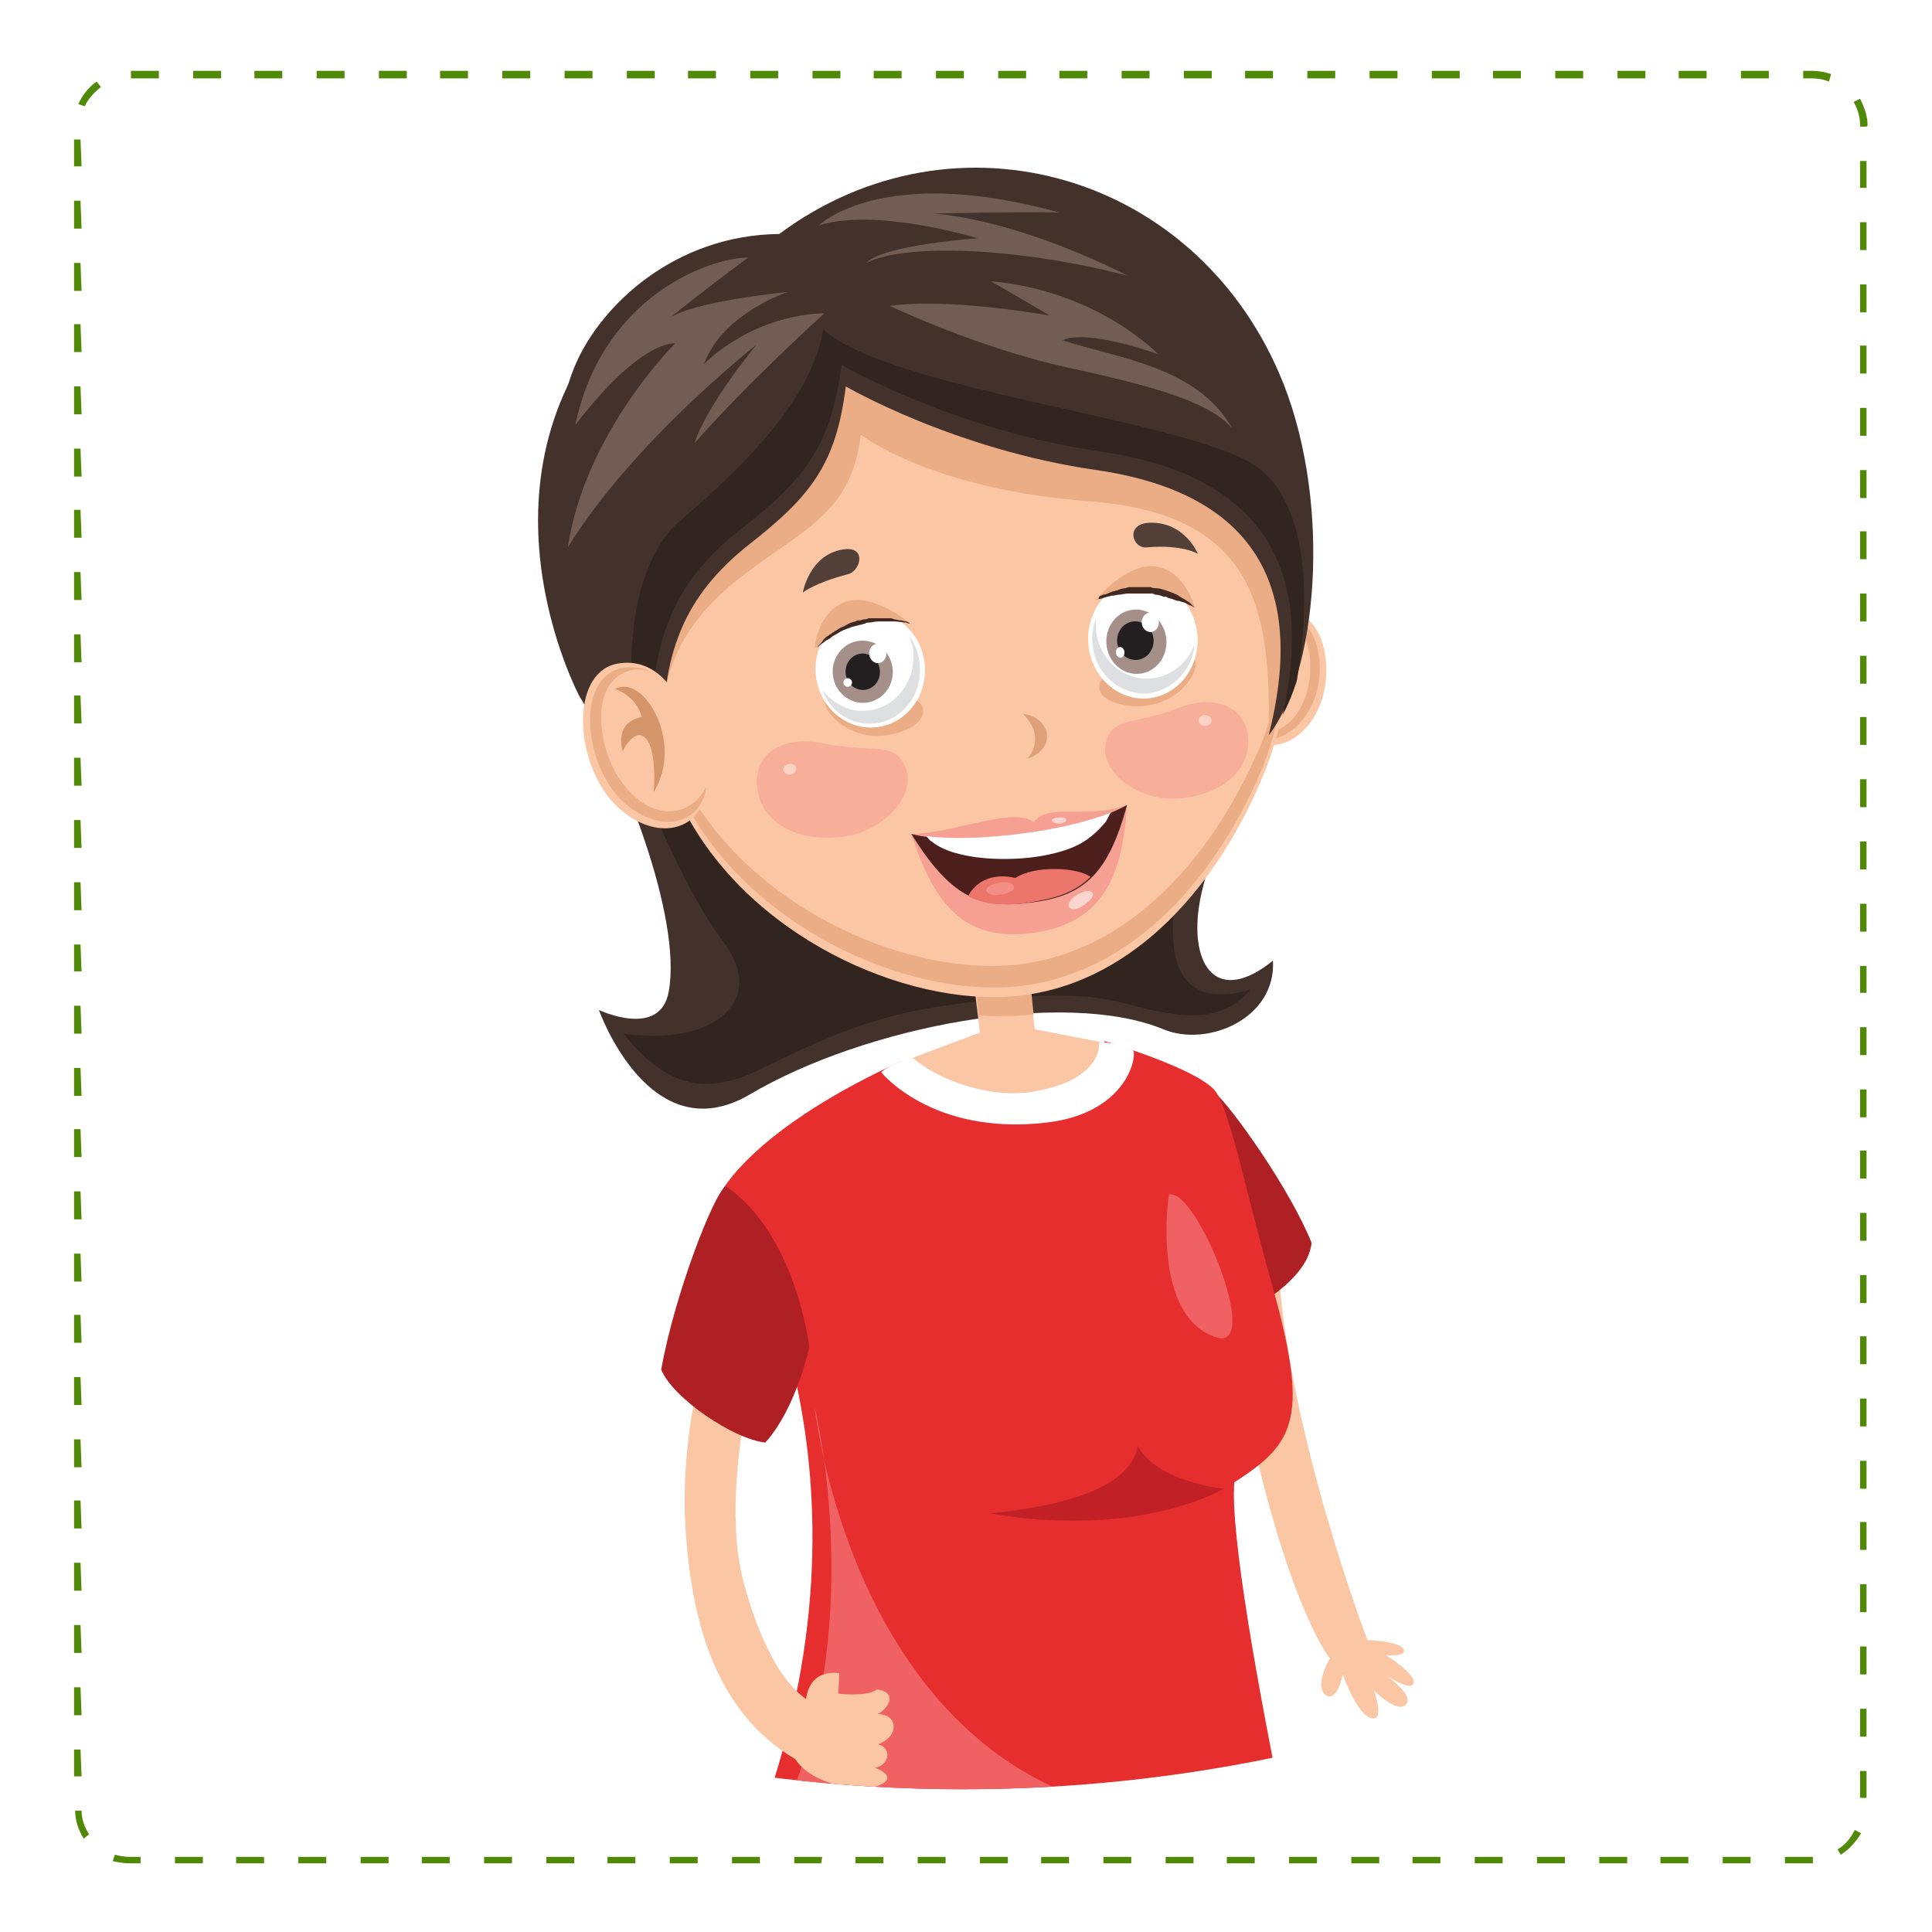 <?xml version="1.0" encoding="utf-8"?>
<!-- Generator: Adobe Illustrator 21.0.0, SVG Export Plug-In . SVG Version: 6.00 Build 0)  -->
<svg version="1.1" id="Layer_1" xmlns="http://www.w3.org/2000/svg" xmlns:xlink="http://www.w3.org/1999/xlink" x="0px" y="0px"
	 viewBox="0 0 180 180" style="enable-background:new 0 0 180 180;" xml:space="preserve">
<style type="text/css">
	.st0{fill:#FFFFFF;}
	.st1{display:none;}
	.st2{display:inline;}
	.st3{fill:url(#SVGID_1_);}
	.st4{fill:#508906;}
	.st5{clip-path:url(#SVGID_4_);}
	.st6{fill:#FBC6A4;}
	.st7{fill:#AF2024;}
	.st8{fill:#43322C;}
	.st9{fill:#32241E;}
	.st10{fill:#EAAD85;}
	.st11{fill:#E62E2E;}
	.st12{fill:#E76BA7;}
	.st13{fill:#BA4582;}
	.st14{fill:#F06163;}
	.st15{fill:#C12126;}
	.st16{fill:#D5956A;}
	.st17{fill:#F8AF9A;}
	.st18{fill:#FBD3C4;}
	.st19{fill:#DDDFE0;}
	.st20{fill:#A49089;}
	.st21{fill:#231F20;}
	.st22{fill:#412820;}
	.st23{fill:#DDA078;}
	.st24{fill:#715D53;}
	.st25{fill:#523F38;}
	.st26{fill:#F6A094;}
	.st27{fill:#4D1F1C;}
	.st28{fill:#EC756C;}
	.st29{fill:#F48F87;}
	.st30{fill:#FBD6D1;}
</style>
<rect class="st0" width="180" height="180"/>
<rect class="st0" width="180" height="180"/>
<g>
	<g>
		<g>
			<g class="st1">
				<g class="st2">
					<g>
						
							<radialGradient id="SVGID_1_" cx="96.333" cy="191" r="167.166" gradientTransform="matrix(1 0 0 -1 0 275)" gradientUnits="userSpaceOnUse">
							<stop  offset="0.173" style="stop-color:#FFFFFF"/>
							<stop  offset="1" style="stop-color:#36CDFF;stop-opacity:0.3"/>
						</radialGradient>
						<rect id="SVGID_2_" x="0.4" y="0.1" class="st3" width="180" height="180"/>
					</g>
				</g>
			</g>
			<g>
				<g>
					<g>
						<path class="st4" d="M168.9,173.6h-2.6V173h2.6V173.6z M163.1,173.6h-2.6V173h2.6V173.6z M157.3,173.6h-2.6V173h2.6V173.6z
							 M151.5,173.6H149V173h2.6v0.6H151.5z M145.8,173.6h-2.6V173h2.6V173.6z M140,173.6h-2.6V173h2.6V173.6z M134.2,173.6h-2.6
							V173h2.6V173.6z M128.5,173.6h-2.6V173h2.6V173.6z M122.7,173.6h-2.6V173h2.6V173.6z M116.9,173.6h-2.6V173h2.6V173.6z
							 M111.2,173.6h-2.6V173h2.6V173.6z M105.4,173.6h-2.6V173h2.6V173.6z M99.6,173.6H97V173h2.6V173.6z M93.9,173.6h-2.6V173h2.6
							V173.6z M88.1,173.6h-2.6V173h2.6V173.6z M82.3,173.6h-2.6V173h2.6V173.6z M76.5,173.6H74V173h2.6L76.5,173.6L76.5,173.6z
							 M70.8,173.6h-2.6V173h2.6V173.6z M65,173.6h-2.6V173H65V173.6z M59.2,173.6h-2.6V173h2.6V173.6z M53.5,173.6h-2.6V173h2.6
							V173.6z M47.7,173.6h-2.6V173h2.6V173.6z M41.9,173.6h-2.6V173h2.6V173.6z M36.2,173.6h-2.6V173h2.6V173.6z M30.4,173.6h-2.6
							V173h2.6V173.6z M24.6,173.6H22V173h2.6V173.6z M18.9,173.6h-2.6V173h2.6V173.6z M13.1,173.6H12c-0.5,0-1-0.1-1.5-0.2l0.2-0.6
							c0.4,0.1,0.9,0.2,1.3,0.2h1.1V173.6z M171.5,172.8l-0.3-0.5c0.7-0.4,1.2-1,1.6-1.8l0.6,0.3
							C172.9,171.6,172.3,172.3,171.5,172.8z M7.8,171.3c-0.5-0.8-0.8-1.7-0.8-2.6h0.6c0,0.8,0.3,1.6,0.7,2.2L7.8,171.3z
							 M173.9,167.5h-0.6V165h0.6V167.5z M7.6,165.5H6.9V163h0.6L7.6,165.5L7.6,165.5z M173.9,161.8h-0.6v-2.6h0.6V161.8z
							 M7.6,159.8H6.9v-2.6h0.6L7.6,159.8L7.6,159.8z M173.9,156h-0.6v-2.6h0.6V156z M7.6,154H6.9v-2.6h0.6L7.6,154L7.6,154z
							 M173.9,150.2h-0.6v-2.6h0.6V150.2z M7.6,148.2H6.9v-2.6h0.6L7.6,148.2L7.6,148.2z M173.9,144.4h-0.6v-2.6h0.6V144.4z
							 M7.6,142.4H6.9v-2.6h0.6L7.6,142.4L7.6,142.4z M173.9,138.7h-0.6v-2.6h0.6V138.7z M7.6,136.7H6.9v-2.6h0.6L7.6,136.7
							L7.6,136.7z M173.9,132.9h-0.6v-2.6h0.6V132.9z M7.6,130.9H6.9v-2.6h0.6L7.6,130.9L7.6,130.9z M173.9,127.1h-0.6v-2.6h0.6
							V127.1z M7.6,125.1H6.9v-2.6h0.6L7.6,125.1L7.6,125.1z M173.9,121.4h-0.6v-2.6h0.6V121.4z M7.6,119.4H6.9v-2.6h0.6L7.6,119.4
							L7.6,119.4z M173.9,115.6h-0.6V113h0.6V115.6z M7.6,113.6H6.9V111h0.6L7.6,113.6L7.6,113.6z M173.9,109.8h-0.6v-2.6h0.6V109.8
							z M7.6,107.8H6.9v-2.6h0.6L7.6,107.8L7.6,107.8z M173.9,104.1h-0.6v-2.6h0.6V104.1z M7.6,102.1H6.9v-2.6h0.6L7.6,102.1
							L7.6,102.1z M173.9,98.3h-0.6v-2.6h0.6V98.3z M7.6,96.3H6.9v-2.6h0.6L7.6,96.3L7.6,96.3z M173.9,92.5h-0.6V90h0.6V92.5z
							 M7.6,90.5H6.9V88h0.6L7.6,90.5L7.6,90.5z M173.9,86.8h-0.6v-2.6h0.6V86.8z M7.6,84.8H6.9v-2.6h0.6L7.6,84.8L7.6,84.8z
							 M173.9,81h-0.6v-2.6h0.6V81z M7.6,79H6.9v-2.6h0.6L7.6,79L7.6,79z M173.9,75.2h-0.6v-2.6h0.6V75.2z M7.6,73.2H6.9v-2.6h0.6
							L7.6,73.2L7.6,73.2z M173.9,69.4h-0.6v-2.6h0.6V69.4z M7.6,67.4H6.9v-2.6h0.6L7.6,67.4L7.6,67.4z M173.9,63.7h-0.6v-2.6h0.6
							V63.7z M7.6,61.7H6.9v-2.6h0.6L7.6,61.7L7.6,61.7z M173.9,57.9h-0.6v-2.6h0.6V57.9z M7.6,55.9H6.9v-2.6h0.6L7.6,55.9L7.6,55.9
							z M173.9,52.1h-0.6v-2.6h0.6V52.1z M7.6,50.1H6.9v-2.6h0.6L7.6,50.1L7.6,50.1z M173.9,46.4h-0.6v-2.6h0.6V46.4z M7.6,44.4H6.9
							v-2.6h0.6L7.6,44.4L7.6,44.4z M173.9,40.6h-0.6V38h0.6V40.6z M7.6,38.6H6.9V36h0.6L7.6,38.6L7.6,38.6z M173.9,34.8h-0.6v-2.6
							h0.6V34.8z M7.6,32.8H6.9v-2.6h0.6L7.6,32.8L7.6,32.8z M173.9,29.1h-0.6v-2.6h0.6V29.1z M7.6,27.1H6.9v-2.6h0.6L7.6,27.1
							L7.6,27.1z M173.9,23.3h-0.6v-2.6h0.6V23.3z M7.6,21.3H6.9v-2.6h0.6L7.6,21.3L7.6,21.3z M173.9,17.5h-0.6V15h0.6V17.5z
							 M7.6,15.5H6.9V13h0.6L7.6,15.5L7.6,15.5z M173.9,11.8h-0.6v-0.1c0-0.8-0.2-1.5-0.6-2.2l0.6-0.3c0.4,0.8,0.7,1.6,0.7,2.5
							L173.9,11.8L173.9,11.8z M7.9,9.9L7.3,9.7c0.4-0.9,1-1.6,1.7-2.1l0.4,0.5C8.8,8.6,8.2,9.2,7.9,9.9z M170.4,7.6
							c-0.5-0.2-1-0.3-1.6-0.3H168V6.6h0.8c0.6,0,1.2,0.1,1.8,0.3L170.4,7.6z M164.8,7.3h-2.6V6.6h2.6V7.3z M159,7.3h-2.6V6.6h2.6
							V7.3z M153.3,7.3h-2.6V6.6h2.6V7.3z M147.5,7.3h-2.6V6.6h2.6V7.3z M141.7,7.3h-2.6V6.6h2.6V7.3z M136,7.3h-2.6V6.6h2.6V7.3z
							 M130.2,7.3h-2.6V6.6h2.6V7.3z M124.4,7.3h-2.6V6.6h2.6V7.3z M118.6,7.3H116V6.6h2.6V7.3z M112.9,7.3h-2.6V6.6h2.6V7.3z
							 M107.1,7.3h-2.6V6.6h2.6V7.3z M101.3,7.3h-2.6V6.6h2.6V7.3z M95.6,7.3H93V6.6h2.6V7.3z M89.8,7.3h-2.6V6.6h2.6V7.3z M84,7.3
							h-2.6V6.6H84V7.3z M78.3,7.3h-2.6V6.6h2.6V7.3z M72.5,7.3h-2.6V6.6h2.6V7.3z M66.7,7.3h-2.6V6.6h2.6V7.3z M61,7.3h-2.6V6.6H61
							V7.3z M55.2,7.3h-2.6V6.6h2.6V7.3z M49.4,7.3h-2.6V6.6h2.6V7.3z M43.6,7.3H41V6.6h2.6V7.3z M37.9,7.3h-2.6V6.6h2.6V7.3z
							 M32.1,7.3h-2.6V6.6h2.6V7.3z M26.3,7.3h-2.6V6.6h2.6V7.3z M20.6,7.3H18V6.6h2.6V7.3z M14.8,7.3h-2.6V6.6h2.6
							C14.8,6.6,14.8,7.3,14.8,7.3z"/>
					</g>
				</g>
			</g>
		</g>
	</g>
</g>
<g>
	<g>
		<g>
			<g>
				<g>
					<defs>
						<ellipse id="SVGID_3_" cx="89.7" cy="49.7" rx="129.7" ry="117"/>
					</defs>
					<clipPath id="SVGID_4_">
						<use xlink:href="#SVGID_3_"  style="overflow:visible;"/>
					</clipPath>
					<g class="st5">
						<g>
							<path class="st6" d="M119.1,117.9c0.9,15.6,8.3,34.9,8.3,34.9s3.1,0.1,3.4,0.9c0.2,0.7-1.7,0.5-1.7,0.5s2.8,1.7,2.6,2.6
								c-0.2,0.9-2.7-0.8-2.7-0.8s2.8,1.9,2,2.8c-0.8,0.9-3-1.3-3-1.3s1,2.7-0.1,2.6c-1.4-0.1-2.8-4.1-2.8-4.1s-0.5,2.7-1.6,1.9
								s0.4-3.4,0.4-3.4s-4.9-5.9-9.2-30.4c1.1-3.4,2-6.1,2-6.1L119.1,117.9z"/>
							<path class="st7" d="M113.1,101.7c1.7,1.5,7.1,9.1,9.1,14.1c-0.4,3.9-7,6.9-7,6.9L113.1,101.7z"/>
							<g>
								<path class="st8" d="M54,64.9c3.8,6.1,9.6,20.5,8.3,27.5c-0.8,4.4-6.5,1.7-6.5,1.7s4.7,13.3,14,7.9
									c10.8-6.4,29.4-9.9,38.6-6.1c4.1,1.7,10.5-1,10.2-6.4c-5.2,4.2-7.7,0.5-6.9-5c1-6.9,8.2-19.9,9.5-29.1
									c1.3-8.4-1.3-24.3-14.8-32.7c-8.1-5-31,2.8-48.1,5.5C42.9,44.2,54,64.9,54,64.9z"/>
								<path class="st9" d="M111.9,74.7c0,0-8.3,21.3,4.6,17.5c-2.7,3.2-6.5,2.6-10.5,1.6c-3.6-1-7.1-1.7-18-0.1
									c-9.6,1.3-16.1,5.8-19.3,6.8c-3.2,1-6.7,0.8-10.6-4.2c8.5,1.2,13.3-3.1,9.4-8.4c-4-5.3-7.3-14.1-7.3-14.1L111.9,74.7z"/>
							</g>
							<g>
								<path class="st6" d="M95.9,90.9c0,0,0.2,2.4,0.5,5c5.3,1,7.7,1.5,7.7,1.5s-0.6,5.6-8.3,6.3c-7.7,0.7-11.9-2-12.7-4.4
									c3.9-1.5,8.2-3.1,8.2-3.1l-0.6-4.9L95.9,90.9z"/>
								<path class="st10" d="M96.3,94.5c-0.3,0-0.6,0.1-0.9,0.1c-1.6,0.1-3,0.1-4.2,0l-0.4-3.4l5.2-0.3
									C95.9,90.9,96.1,92.5,96.3,94.5z"/>
							</g>
							<path class="st11" d="M102.9,97c1,2.3-2.3,5.5-7.9,5.8s-9-1.5-11.1-3.9c-9.6,4.4-14.5,8.8-16.5,11.8
								c1.4,3,15.8,26.1,3.1,59.8c13.2,9.3,34.9,8.9,49.5,0.4c-2.8-13.5-5.4-28.1-5-32.8c5.8-3.7,7-6.1,3.4-18.8
								c-2.4-8.6-3.9-16.3-5.3-17.8C111.1,99.4,102.9,97,102.9,97z"/>
							<g>
								<path class="st12" d="M102.9,97.2c0-0.1,0-0.1,0-0.2c0,0,0,0,0.1,0C103,97.1,102.9,97.2,102.9,97.2z"/>
								<path class="st13" d="M119.6,169.1c0.1,0.6,0.3,1.3,0.4,1.9c-14.6,8.5-36.3,8.9-49.5-0.4c0.3-0.8,0.6-1.5,0.8-2.3
									C84.2,177.2,105.1,177,119.6,169.1z"/>
							</g>
							<path class="st0" d="M102.4,97.1c0.1,1.2-0.8,3.7-6.1,4.6c-4.1,0.7-8.9-1.1-11.2-3.1c-2.1,0.4-3,1.3-3,1.3s4.7,5.9,15.3,4.7
								c7.3-0.8,8.5-5.8,8.2-6.7C104.4,97.1,102.4,97.1,102.4,97.1z"/>
							<path class="st14" d="M108.9,111.3c2.5-0.8,8.8,14.7,4.4,13.3C107.2,122.6,108.9,111.3,108.9,111.3z"/>
							<path class="st15" d="M114,138.7c0,0-6.2-0.6-8-4c-0.8,4.8-10,5.9-13.8,6.3C106.3,143.4,114,138.7,114,138.7z"/>
							<path class="st14" d="M75.9,131.1c0,0,4.7,19-2.2,36.2c8.1,4.6,27.7,8.9,41.7,2C80.2,171.9,75.9,131.1,75.9,131.1z"/>
							<g>
								<g>
									<path class="st6" d="M116.2,61.1c0,0,0.5-3.8,3.8-4c3.4-0.2,4.6,5.7,2.6,9.4c-2,3.6-5.8,3.9-6.9,0.8L116.2,61.1z"/>
									<path class="st10" d="M119.6,57.4c-0.8,0.1-1.5,0.4-2,0.8c0.4-0.3,0.9-0.5,1.4-0.5c3.2-0.1,3.6,4.6,2.6,7.3
										c-1.4,3.7-4.5,4-6.1,1.9c1,2.9,4.6,2.6,6.5-0.8C123.9,62.8,122.9,57.2,119.6,57.4z"/>
									<path class="st16" d="M120.6,58.8c-2.2-0.7-4.2,4.7-1.3,7.9c-1.2-4.1,0.1-5.3,1.6-3.3c0-1.3-0.5-2.2-1.9-2.1
										C119.2,59.6,120.6,58.8,120.6,58.8z"/>
								</g>
								<path class="st6" d="M117.5,72.7c-4.6,10.8-12.6,19.1-22.8,20.1c-10.4,1-25.1-5.6-31.1-17.6c-7.9-16-2.9-44.1,24.7-44.7
									C116,29.9,125.5,54,117.5,72.7z"/>
								<g>
									<g>
										<g>
											<path class="st10" d="M80.2,40.5c0,0,6.5,5.1,21.3,6.2c15.7,1.2,16.9,10.4,16.7,21.8c4.5-5.8,4.2-14.1,0-29.1
												c-4.7-16.5-25.4-27.2-41.9-15c-9.7,0.1-12.8,3.7-16.5,10.3c-5.2,9.3-5.9,26.1,1.9,35.2c-0.4-6.9,1.5-11.6,7.4-16.2
												C75.1,49.1,79.3,47.8,80.2,40.5z"/>
										</g>
									</g>
								</g>
								<path class="st10" d="M63.4,72.3c5.9,12,20.7,18.6,31.1,17.6c10.2-1,18.1-9.3,22.8-20.1c2.2-5.1,2.3-10.5,1.9-15.8
									c0.8,6,0.7,12.1-1.7,17.8c-4.6,10.8-12.6,19.1-22.8,20.1c-10.4,1-25.1-5.6-31.1-17.6c-1.8-3.7-3-8-3.3-12.5
									C60.8,65.6,61.9,69.2,63.4,72.3z"/>
								<path class="st17" d="M116.3,69.2c-0.1,2.9-2.8,4.9-6.5,5.2c-3.6,0.3-7.3-2.4-6.8-5.1c0.6-2.6,2.6-1.7,6.7-3.3
									C113.7,64.4,116.4,66.3,116.3,69.2z"/>
								
									<ellipse transform="matrix(2.433464e-02 -1 1 2.433464e-02 42.34 177.696)" class="st18" cx="112.2" cy="67.2" rx="0.5" ry="0.6"/>
								<path class="st17" d="M70.6,73.7c0.5,3,3.7,4.7,7.6,4.3c3.8-0.3,7.2-3.7,6.2-6.4c-1-2.6-2.9-1.4-7.5-2.3
									C72.4,68.3,70,70.7,70.6,73.7z"/>
								
									<ellipse transform="matrix(0.983 -0.182 0.182 0.983 -11.815 14.584)" class="st18" cx="73.6" cy="71.7" rx="0.6" ry="0.5"/>
								<g>
									<path class="st10" d="M110.1,61c0,0,1.3-0.6,1.3,1c-0.1,1.2-2,3.9-5.7,3.8c-3.4-0.2-4-2.1-2.6-2.8
										C104.4,62.2,110.1,61,110.1,61z"/>
									
										<ellipse transform="matrix(0.996 -8.667679e-02 8.667679e-02 0.996 -4.765 9.455)" class="st0" cx="106.5" cy="59.6" rx="5.1" ry="5.5"/>
									<path class="st19" d="M102.1,57.7c0,0.3,0,0.6,0,0.9c0.2,2.8,2.6,4.9,5.2,4.6c1.9-0.2,3.4-1.5,4-3.2
										c-0.2,2.4-2,4.3-4.3,4.6c-2.6,0.2-5-1.8-5.2-4.6C101.7,59.2,101.8,58.4,102.1,57.7z"/>
									
										<ellipse transform="matrix(0.996 -8.663005e-02 8.663005e-02 0.996 -4.782 9.399)" class="st20" cx="105.9" cy="59.8" rx="2.8" ry="3"/>
									
										<ellipse transform="matrix(0.996 -8.704299e-02 8.704299e-02 0.996 -4.795 9.436)" class="st21" cx="105.8" cy="59.7" rx="1.7" ry="1.8"/>
									
										<ellipse transform="matrix(0.996 -8.636825e-02 8.636825e-02 0.996 -4.609 9.476)" class="st0" cx="107.2" cy="58" rx="0.8" ry="0.9"/>
									
										<ellipse transform="matrix(0.996 -8.550932e-02 8.550932e-02 0.996 -4.816 9.149)" class="st0" cx="104.4" cy="60.8" rx="0.4" ry="0.5"/>
									<path class="st10" d="M111.3,56.6c0,0-0.8-3.3-3.5-3.8c-2.8-0.5-5.7,3.1-5.7,3.1S106.8,53.5,111.3,56.6z"/>
									<path class="st22" d="M102.1,55.9c0,0,0.1-0.1,0.4-0.1c0.3-0.1,0.6-0.2,1.1-0.3c0.2,0,0.5-0.1,0.7-0.1s0.5-0.1,0.8-0.1
										s0.6,0,0.9,0c0.1,0,0.3,0,0.4,0s0.3,0,0.4,0s0.3,0,0.4,0s0.3,0,0.4,0.1c0.3,0,0.6,0.1,0.8,0.2c0.1,0,0.1,0,0.2,0
										s0.1,0,0.2,0.1c0.1,0,0.3,0.1,0.4,0.1c0.2,0.1,0.5,0.2,0.7,0.2c0.2,0.1,0.4,0.1,0.6,0.2c0.2,0.1,0.3,0.2,0.4,0.2
										c0.2,0.1,0.4,0.2,0.4,0.2s-0.1-0.1-0.3-0.3c-0.1-0.1-0.2-0.2-0.4-0.3c-0.1-0.1-0.3-0.2-0.5-0.3c-0.1-0.1-0.2-0.1-0.3-0.2
										c-0.1-0.1-0.2-0.1-0.4-0.2c-0.2-0.1-0.5-0.2-0.8-0.3s-0.6-0.2-0.9-0.2c-0.2,0-0.3,0-0.5-0.1c-0.2,0-0.3,0-0.5,0
										s-0.3,0-0.5,0s-0.3,0-0.5,0h-0.2c-0.1,0-0.1,0-0.2,0s-0.3,0-0.4,0.1c-0.3,0-0.6,0.1-0.8,0.2c-0.1,0-0.3,0.1-0.4,0.1
										s-0.2,0.1-0.3,0.1c-0.2,0.1-0.4,0.2-0.6,0.2c-0.2,0.1-0.3,0.1-0.4,0.2C102.4,55.8,102.3,55.8,102.1,55.9
										C102.2,55.9,102.1,55.9,102.1,55.9z"/>
								</g>
								<g>
									<path class="st10" d="M77.9,64.5c0,0-1.4-0.4-1,1.2c0.3,1.1,2.7,3.5,6.2,2.7c3.3-0.7,3.5-2.7,2.1-3.2
										C83.6,64.7,77.9,64.5,77.9,64.5z"/>
									
										<ellipse transform="matrix(0.996 -8.678051e-02 8.678051e-02 0.996 -5.109 7.273)" class="st0" cx="81.1" cy="62.4" rx="5.1" ry="5.4"/>
									<path class="st19" d="M80.8,66.2c2.6-0.2,4.5-2.7,4.3-5.4c0-0.5-0.2-1-0.4-1.5c0.6,0.7,0.9,1.7,1,2.7
										c0.2,2.8-1.7,5.2-4.3,5.4c-2.1,0.2-4-1.1-4.8-3.1C77.7,65.6,79.2,66.4,80.8,66.2z"/>
									
										<ellipse transform="matrix(0.996 -8.655766e-02 8.655766e-02 0.996 -5.117 7.194)" class="st20" cx="80.4" cy="62.6" rx="2.8" ry="2.9"/>
									
										<ellipse transform="matrix(0.996 -8.689149e-02 8.689149e-02 0.996 -5.135 7.223)" class="st21" cx="80.4" cy="62.6" rx="1.6" ry="1.7"/>
									
										<ellipse transform="matrix(0.996 -8.627749e-02 8.627749e-02 0.996 -4.949 7.285)" class="st0" cx="81.8" cy="60.9" rx="0.8" ry="0.9"/>
									
										<ellipse transform="matrix(0.996 -8.698118e-02 8.698118e-02 0.996 -5.232 7.112)" class="st0" cx="79" cy="63.6" rx="0.4" ry="0.4"/>
									<path class="st10" d="M75.9,60.4c0,0,0.2-3.3,2.8-4.3c2.6-1,6.1,2,6.1,2S79.8,56.6,75.9,60.4z"/>
									<path class="st22" d="M84.8,58.1c0,0-0.1,0-0.4-0.1c-0.3,0-0.6-0.1-1.1-0.1c-0.2,0-0.5,0-0.7,0c-0.3,0-0.5,0-0.8,0
										S81.2,58,81,58c-0.1,0-0.3,0-0.4,0.1c-0.1,0-0.3,0.1-0.4,0.1s-0.3,0.1-0.4,0.1s-0.3,0.1-0.4,0.1c-0.3,0.1-0.5,0.2-0.8,0.3
										c-0.1,0-0.1,0.1-0.2,0.1s-0.1,0.1-0.2,0.1C78.1,59,78,59,77.9,59.1c-0.2,0.1-0.4,0.2-0.6,0.4c-0.2,0.1-0.4,0.2-0.5,0.3
										s-0.3,0.2-0.4,0.3c-0.2,0.2-0.3,0.2-0.3,0.2s0.1-0.1,0.3-0.3c0.1-0.1,0.2-0.2,0.3-0.4c0.1-0.1,0.3-0.3,0.5-0.4
										c0.1-0.1,0.2-0.1,0.3-0.2c0.1-0.1,0.2-0.1,0.3-0.2c0.2-0.1,0.4-0.3,0.7-0.4c0.3-0.1,0.5-0.3,0.8-0.4c0.1,0,0.3-0.1,0.4-0.1
										c0.1-0.1,0.3-0.1,0.4-0.1s0.3-0.1,0.4-0.1s0.3,0,0.4-0.1h0.2c0.1,0,0.1,0,0.2,0s0.3,0,0.4,0c0.3,0,0.6,0,0.8,0
										c0.1,0,0.3,0,0.4,0s0.2,0,0.4,0.1c0.2,0,0.4,0.1,0.6,0.1s0.3,0.1,0.5,0.1c0.1,0,0.2,0.1,0.3,0.1
										C84.7,58.1,84.8,58.1,84.8,58.1z"/>
								</g>
								<path class="st23" d="M95.7,70.7c0,0,1.9-1.9-0.4-4.2C97.8,66.8,98.6,69.7,95.7,70.7z"/>
								<g>
									<g>
										<path class="st8" d="M78.8,36c0,0,10.1,5.9,23.4,7.8c15.6,2.3,19.3,11.8,16,24.7c4.5-5.8,5.9-21.2,1.4-32.7
											c-7.8-19.7-30.6-26.2-47-14c-9.7,0.1-16.6,6.6-19,12.2c-4.2,9.8,0.4,26.8,8.2,35.9c-0.3-9,2-14.4,7.9-19.1
											C75.6,46.2,77.9,43.2,78.8,36z"/>
										<path class="st9" d="M78.4,34c-1,7.5-3.3,10.6-9.5,15.4c-5.1,4-7.6,8.6-8.1,15.5l-1.9-0.4c0,0-1.1-11.3,4.6-16.1
											c5.7-4.9,12.1-11.1,13.2-17.7c6.3,5.6,32.4,8.2,39.8,12.4c5.8,3.4,5.5,13.8,4.3,20.4c-0.4,1.2-0.8,2.2-1.3,3.1
											c2.9-12.8-1.1-22.2-16.8-24.5C88.9,40.1,78.4,34,78.4,34z"/>
										<path class="st24" d="M76.3,21c0,0,5.8-5.8,22.4-1.2c-3.9-0.1-11.8,0.1-11.8,0.1s7,0.2,18.2,5.8
											c-9.9-2.6-20.7-3.1-24.4-1.2c1.6-1.7,10.4-2.3,10.4-2.3S81.6,19.3,76.3,21z"/>
										<path class="st24" d="M69.7,24c-3.6,0-13.6,3.6-16.1,15.6c6.2-8.1,9.3-7.6,9.3-7.6s-8.4,8.3-10,19
											c6.1-9.9,17.6-18.9,17.6-18.9s-4.6,5.5-5.8,9.2c5.1-5.8,12.1-12.1,12.1-12.1s-6-0.2-11.2,4.7c1.7-4.7,7.8-6.7,7.8-6.7
											s-9.1,0.9-11.1,2.5C66.4,26.4,69.7,24,69.7,24z"/>
									</g>
								</g>
								<g>
									<path class="st25" d="M106.8,51c-1.3,0.1-2-2.2,0.3-2.3c3.3-0.1,4.5,2.9,4.5,2.9S110.2,50.7,106.8,51z"/>
								</g>
								<g>
									<path class="st25" d="M79,53.5c1.2-0.3,1.8-2.7-0.5-2.3c-3.1,0.5-3.7,4-3.7,4S75.9,54.3,79,53.5z"/>
								</g>
								<g>
									<g>
										<g>
											<path class="st26" d="M105,75c-0.4,6.1-1.9,10.9-8.6,11.9c-7,1-9.5-3.2-11.5-9.2c3.7,0,9.6-2.6,11.4-1.1
												C97.8,74.7,101.3,76.4,105,75z"/>
										</g>
									</g>
									<g>
										<g>
											<g>
												<g>
													<path class="st27" d="M105,75c-1.8,6.7-4.2,8.5-9,9.1s-7.4-0.5-11.1-6.4c2.3,0.6,6.3,0.6,10.2,0.1
														C99,77.3,102.9,76.2,105,75z"/>
												</g>
											</g>
										</g>
									</g>
									<path class="st0" d="M103.5,75.7c-0.2,0.3-0.3,0.6-0.5,0.9c-1.4,1.6-2.6,2.5-5.7,3.1s-8.3,0.5-10.5-1.3
										c-0.2-0.1-0.3-0.3-0.5-0.5C90.8,78.5,99.1,77.5,103.5,75.7z"/>
									<path class="st28" d="M90.2,83.5c0.7-1.4,2.3-2.2,4.4-1.7c1.8-1.2,5.8-1,7-0.1c-0.7,0.7-1.5,1.2-2.5,1.6s-2.1,0.6-3.3,0.8
										c-1.1,0.2-2.3,0.2-3.3,0.1C91.8,84.1,91,83.9,90.2,83.5z"/>
									<path class="st29" d="M92.1,82.6c0.6-0.4,2-0.6,2.3-0.1c0.4,0.5-0.9,0.9-1.7,0.9C91.9,83.3,91.7,82.9,92.1,82.6z"/>
									<path class="st30" d="M99.6,84.1c0.4-0.7,1.6-1.3,2.1-1s-0.5,1.2-1.2,1.5S99.4,84.5,99.6,84.1z"/>
									<path class="st30" d="M98.1,76.3c0.3-0.2,1.1-0.2,1.2,0c0.2,0.3-0.5,0.5-0.9,0.4C98,76.6,97.9,76.4,98.1,76.3z"/>
								</g>
								<path class="st24" d="M82.9,28.5c0,0,8.2,3.9,16.4,5.7s13.3,3.2,15.5,5.7c-3.3-5.8-10.7-6.5-15.8-8.2
									c2.3-1.1,8.9,1.3,8.9,1.3s-5.6-5.9-15.6-6.8c3,1.7,5.5,3.2,5.5,3.2S88.4,27.7,82.9,28.5z"/>
								<g>
									<path class="st6" d="M63.5,65.9c0,0-1.6-4.7-5.8-4.1c-4.4,0.6-4.3,8.4-0.9,12.6c3.5,4.1,8.4,3.5,9-0.8L63.5,65.9z"/>
									<path class="st10" d="M58.2,62.2c1.1-0.1,2,0.1,2.7,0.5c-0.6-0.3-1.2-0.4-1.9-0.3c-4.1,0.8-3.4,6.8-1.4,10
										c2.8,4.3,6.7,3.9,8.2,0.9c-0.5,3.9-5.1,4.5-8.4,0.7C54.1,70,54,62.7,58.2,62.2z"/>
									<path class="st16" d="M57.3,64.2c2.6-1.5,6.5,4.9,3.6,9.6c0.4-5.4-1.4-6.7-2.9-3.8c-0.4-1.6,0.1-2.9,1.8-3.2
										C59.2,64.7,57.3,64.2,57.3,64.2z"/>
								</g>
							</g>
						</g>
						<g>
							<g>
								<path class="st6" d="M69.2,147.1c0.6,2.3,2.4,8.7,5.9,11.2c0.4-3,3.1-2.4,3.1-2.4l-0.1,1.9c0,0,2.8,0.3,3.6-0.4
									c1.7,0.2,1.4,1.5,0.1,2.3c1.9,0,2,2.1,0,2.8c1.4,0.4,1,2-0.3,2.2c2,0.7,1.3,1.8-1.2,1.9c-1.8,0-4.9-0.7-6.2-2.7
									c-7.3-4.3-9.9-12.7-10.3-22.9c-0.1-4.3,0.4-8.6,1.3-12.4c1.2-5.1,5.4-2,4.4,2.3C68.6,136.2,68,142.2,69.2,147.1z"/>
							</g>
							<path class="st7" d="M67.6,110.5c-1.1,0.8-4.7,9.9-6,17.1c1.1,2.7,6.8,6.5,9.7,6.8c2.9-3.2,4.1-8.9,4.1-8.9
								S74.2,115,67.6,110.5z"/>
						</g>
					</g>
				</g>
			</g>
		</g>
	</g>
</g>
</svg>
